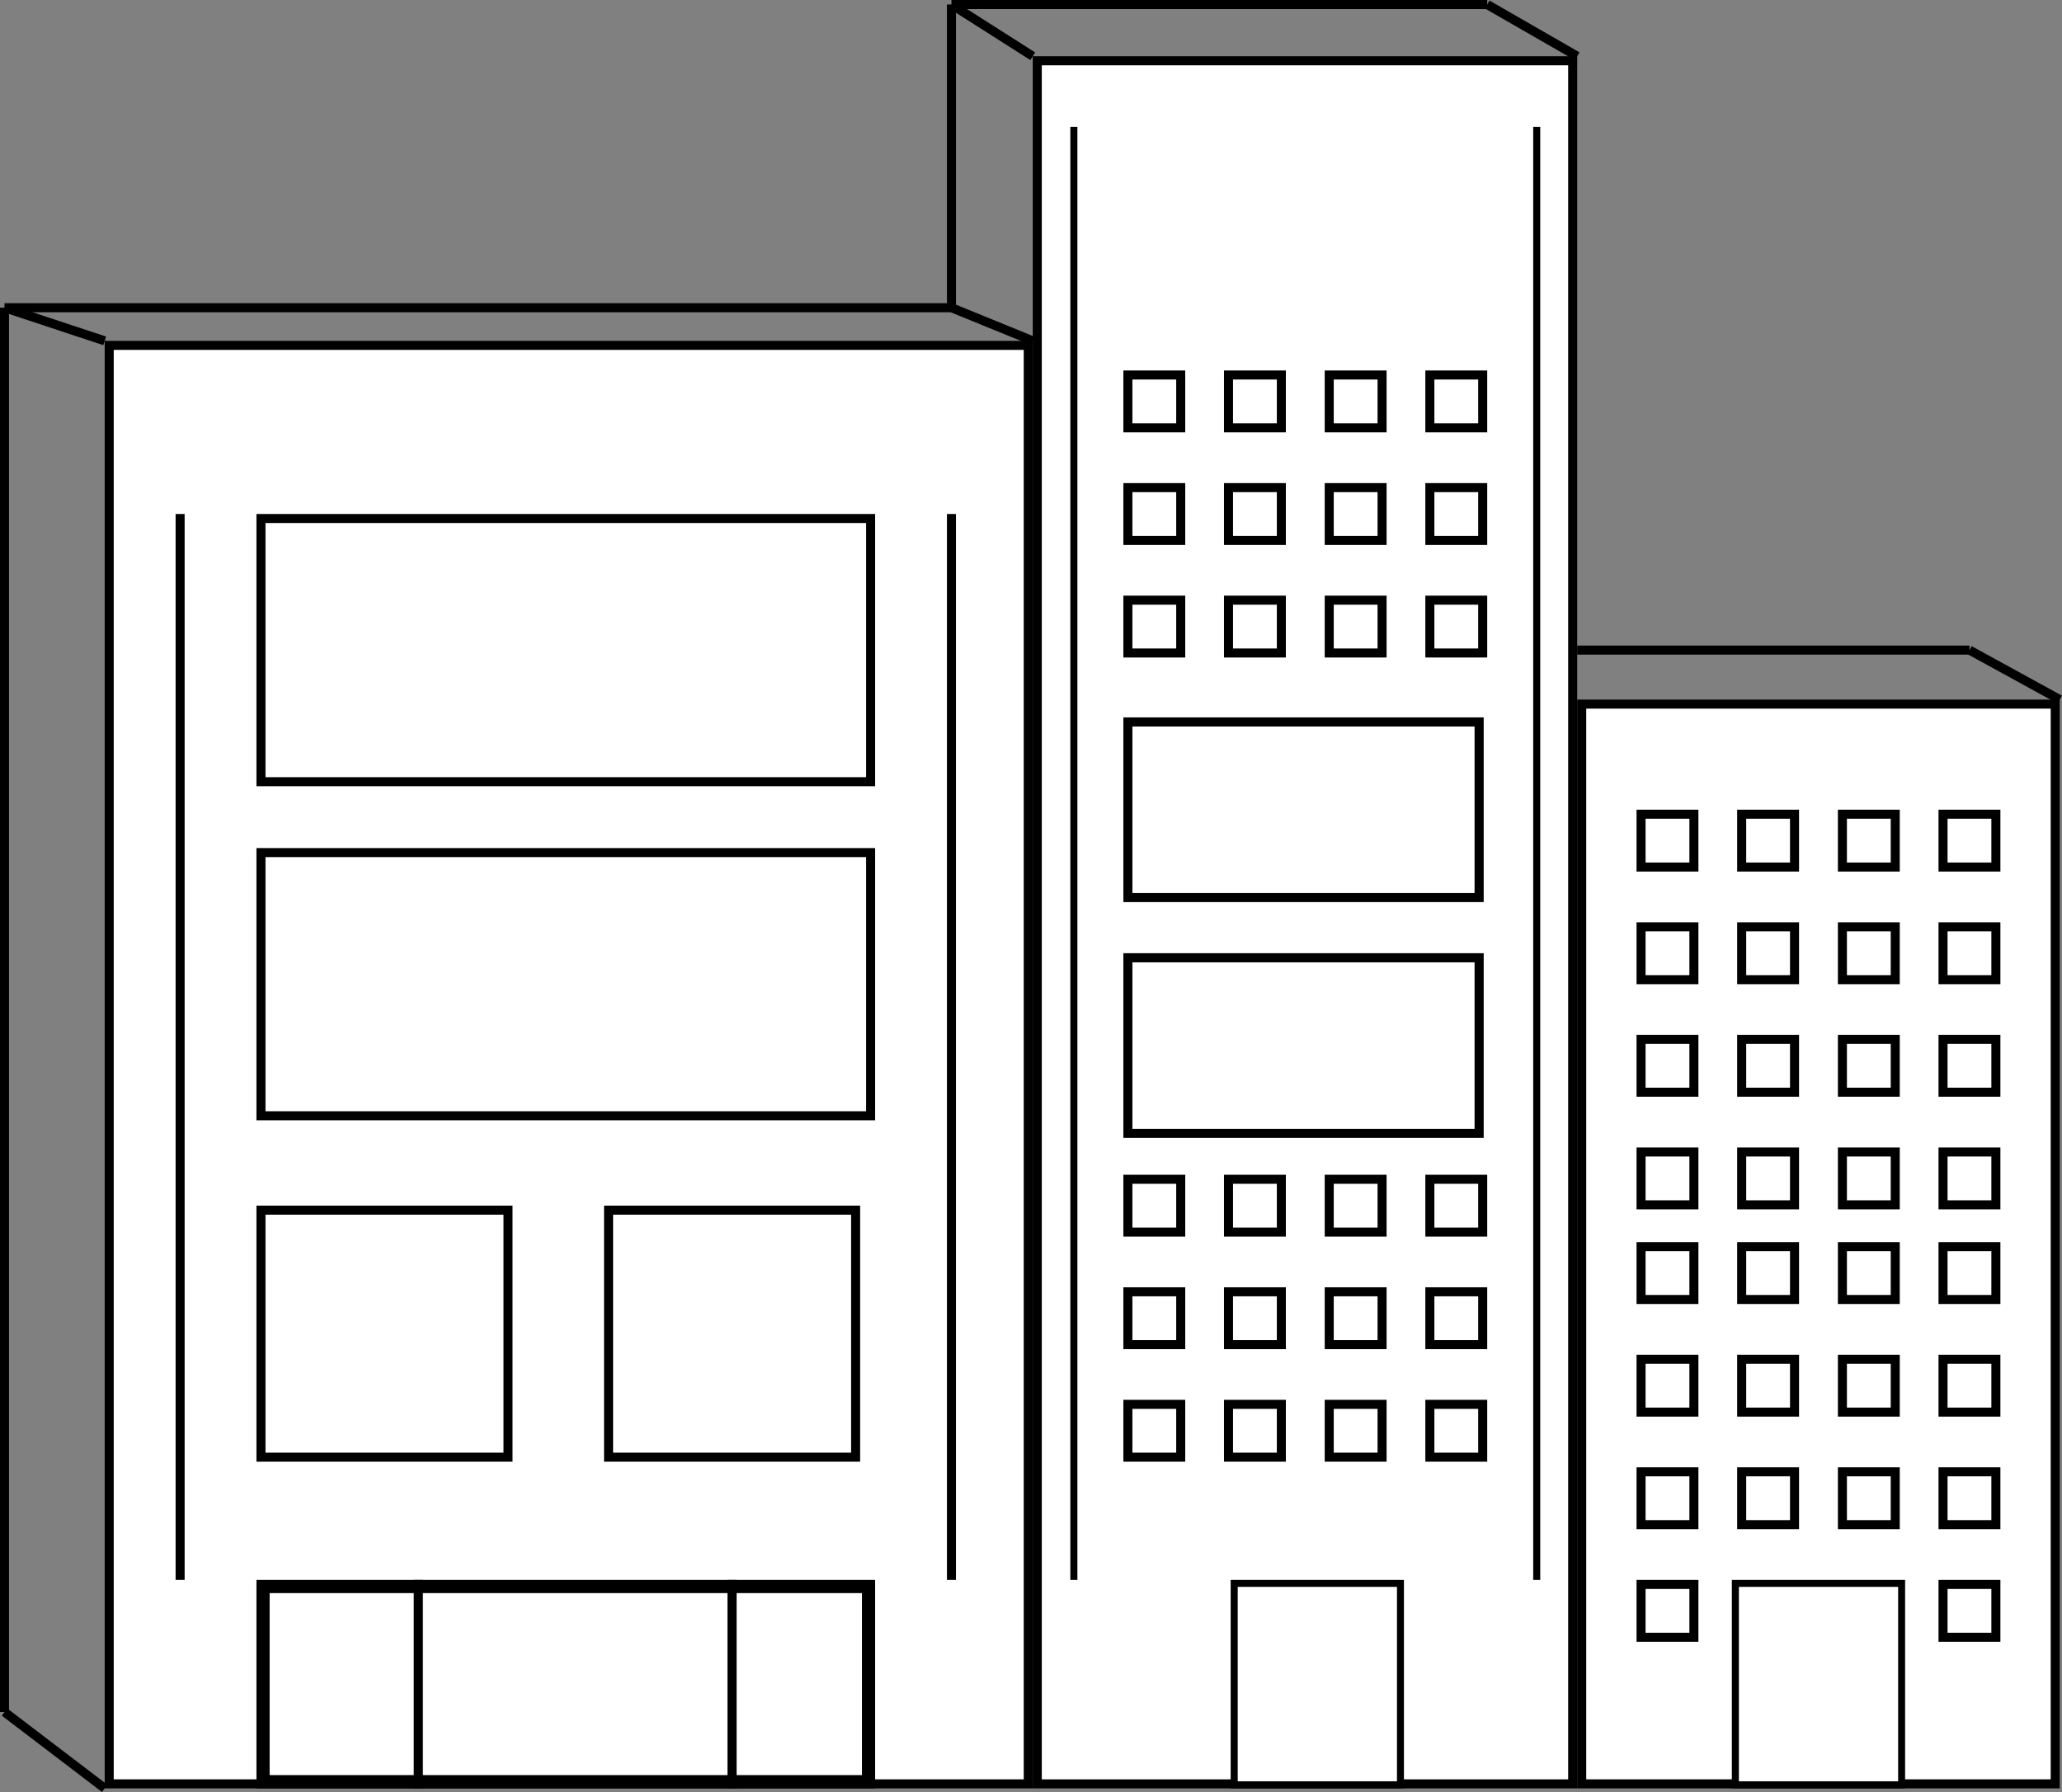 <?xml version="1.0" encoding="UTF-8"?>
<svg id="Layer_2" data-name="Layer 2" xmlns="http://www.w3.org/2000/svg" viewBox="0 0 228.27 198.41">
  <rect x="0" y="0" width="228.27" height="198.41" fill="#808080" stroke="none"/>
  <defs>
    <style>
      .cls-1, .cls-2, .cls-3 {
        fill: none;
        stroke: #000;
        stroke-miterlimit: 10;
      }

      .cls-4 {
        fill: #fff;
      }

      .cls-2 {
        stroke-width: .78px;
      }

      .cls-3 {
        stroke-width: 1.01px;
      }
    </style>
  </defs>
  <g id="Layer_1-2" data-name="Layer 1">
    <g>
      <g>
        <g>
          <rect class="cls-4" x="114.83" y="6.73" width="59.27" height="190.78"/>
          <path d="M173.6,7.23v189.78h-58.27V7.23h58.27M174.6,6.23h-60.27v191.78h60.27V6.23h0Z"/>
        </g>
        <g>
          <rect class="cls-4" x="175.1" y="77.96" width="52.42" height="119.55"/>
          <path d="M227.02,78.46v118.55h-51.42v-118.55h51.42M228.02,77.46h-53.42v120.55h53.42v-120.55h0Z"/>
        </g>
        <g>
          <rect class="cls-4" x="12.09" y="38.24" width="101.74" height="159.27"/>
          <path d="M113.33,38.74v158.27H12.59V38.74h100.74M114.33,37.74H11.59v160.27h102.74V37.74h0Z"/>
        </g>
      </g>
      <g>
        <g>
          <rect class="cls-4" x="28.89" y="57.41" width="67.49" height="29.14"/>
          <path d="M95.88,57.91v28.14H29.39v-28.14h66.49M96.88,56.91H28.39v30.14h68.49v-30.14h0Z"/>
        </g>
        <g>
          <rect class="cls-4" x="28.89" y="94.4" width="67.49" height="29.14"/>
          <path d="M95.88,94.9v28.14H29.39v-28.14h66.49M96.88,93.9H28.39v30.14h68.49v-30.14h0Z"/>
        </g>
        <g>
          <rect class="cls-4" x="136.63" y="175.31" width="18.4" height="22.31"/>
          <path d="M154.65,175.7v21.53h-17.63v-21.53h17.63M155.42,174.93h-19.18v23.08h19.18v-23.08h0Z"/>
        </g>
        <g>
          <rect class="cls-4" x="29.12" y="175.66" width="67.03" height="21.62"/>
          <path d="M95.42,176.39v20.15H29.85v-20.15h65.56M96.88,174.93H28.39v23.08h68.49v-23.08h0Z"/>
        </g>
        <g>
          <rect class="cls-4" x="192.11" y="175.31" width="18.4" height="22.31"/>
          <path d="M210.13,175.7v21.53h-17.63v-21.53h17.63M210.9,174.93h-19.18v23.08h19.18v-23.08h0Z"/>
        </g>
        <g>
          <rect class="cls-4" x="181.67" y="102.62" width="5.85" height="5.85"/>
          <path d="M187.02,103.12v4.85h-4.85v-4.85h4.85M188.02,102.12h-6.85v6.85h6.85v-6.85h0Z"/>
        </g>
        <g>
          <rect class="cls-4" x="192.82" y="102.62" width="5.85" height="5.85"/>
          <path d="M198.16,103.12v4.85h-4.85v-4.85h4.85M199.16,102.12h-6.85v6.85h6.85v-6.85h0Z"/>
        </g>
        <g>
          <rect class="cls-4" x="203.96" y="102.62" width="5.85" height="5.85"/>
          <path d="M209.31,103.12v4.85h-4.85v-4.85h4.85M210.31,102.12h-6.85v6.85h6.85v-6.85h0Z"/>
        </g>
        <g>
          <rect class="cls-4" x="215.11" y="102.62" width="5.85" height="5.85"/>
          <path d="M220.45,103.12v4.85h-4.85v-4.85h4.85M221.45,102.12h-6.85v6.85h6.85v-6.85h0Z"/>
        </g>
        <g>
          <rect class="cls-4" x="181.67" y="90.15" width="5.85" height="5.85"/>
          <path d="M187.02,90.65v4.85h-4.85v-4.85h4.85M188.02,89.65h-6.85v6.85h6.85v-6.85h0Z"/>
        </g>
        <g>
          <rect class="cls-4" x="192.82" y="90.15" width="5.85" height="5.85"/>
          <path d="M198.16,90.65v4.85h-4.85v-4.85h4.85M199.16,89.65h-6.85v6.85h6.85v-6.85h0Z"/>
        </g>
        <g>
          <rect class="cls-4" x="203.96" y="90.15" width="5.85" height="5.85"/>
          <path d="M209.31,90.65v4.85h-4.85v-4.85h4.85M210.31,89.65h-6.85v6.85h6.85v-6.85h0Z"/>
        </g>
        <g>
          <rect class="cls-4" x="215.11" y="90.15" width="5.85" height="5.85"/>
          <path d="M220.45,90.65v4.85h-4.85v-4.85h4.85M221.45,89.65h-6.85v6.85h6.85v-6.85h0Z"/>
        </g>
        <g>
          <rect class="cls-4" x="181.67" y="127.55" width="5.85" height="5.85"/>
          <path d="M187.02,128.05v4.85h-4.85v-4.85h4.85M188.02,127.05h-6.85v6.85h6.85v-6.85h0Z"/>
        </g>
        <g>
          <rect class="cls-4" x="192.82" y="127.55" width="5.85" height="5.85"/>
          <path d="M198.16,128.05v4.85h-4.85v-4.85h4.85M199.16,127.05h-6.85v6.85h6.85v-6.85h0Z"/>
        </g>
        <g>
          <rect class="cls-4" x="203.96" y="127.55" width="5.85" height="5.85"/>
          <path d="M209.31,128.05v4.85h-4.85v-4.85h4.85M210.31,127.05h-6.85v6.85h6.85v-6.85h0Z"/>
        </g>
        <g>
          <rect class="cls-4" x="215.11" y="127.55" width="5.85" height="5.85"/>
          <path d="M220.45,128.05v4.85h-4.85v-4.85h4.85M221.45,127.05h-6.85v6.85h6.85v-6.85h0Z"/>
        </g>
        <g>
          <rect class="cls-4" x="181.67" y="115.08" width="5.85" height="5.85"/>
          <path d="M187.02,115.58v4.85h-4.85v-4.85h4.85M188.02,114.58h-6.85v6.85h6.85v-6.85h0Z"/>
        </g>
        <g>
          <rect class="cls-4" x="192.82" y="115.08" width="5.85" height="5.85"/>
          <path d="M198.16,115.58v4.85h-4.85v-4.85h4.85M199.16,114.58h-6.85v6.85h6.85v-6.85h0Z"/>
        </g>
        <g>
          <rect class="cls-4" x="203.96" y="115.08" width="5.85" height="5.85"/>
          <path d="M209.31,115.58v4.85h-4.85v-4.85h4.85M210.31,114.58h-6.85v6.85h6.85v-6.85h0Z"/>
        </g>
        <g>
          <rect class="cls-4" x="215.11" y="115.08" width="5.85" height="5.85"/>
          <path d="M220.45,115.58v4.85h-4.85v-4.85h4.85M221.45,114.58h-6.85v6.85h6.85v-6.85h0Z"/>
        </g>
        <g>
          <g>
            <rect class="cls-4" x="124.86" y="53.99" width="5.85" height="5.85"/>
            <path d="M130.21,54.49v4.85h-4.85v-4.85h4.85M131.21,53.49h-6.85v6.85h6.85v-6.85h0Z"/>
          </g>
          <g>
            <rect class="cls-4" x="136" y="53.99" width="5.85" height="5.85"/>
            <path d="M141.35,54.49v4.85h-4.85v-4.85h4.85M142.35,53.49h-6.85v6.85h6.85v-6.85h0Z"/>
          </g>
          <g>
            <rect class="cls-4" x="147.15" y="53.99" width="5.85" height="5.85"/>
            <path d="M152.5,54.49v4.85h-4.85v-4.85h4.85M153.5,53.49h-6.85v6.85h6.85v-6.85h0Z"/>
          </g>
          <g>
            <rect class="cls-4" x="158.29" y="53.99" width="5.85" height="5.85"/>
            <path d="M163.64,54.49v4.85h-4.85v-4.85h4.85M164.64,53.49h-6.85v6.85h6.85v-6.85h0Z"/>
          </g>
          <g>
            <rect class="cls-4" x="124.86" y="41.52" width="5.85" height="5.85"/>
            <path d="M130.21,42.02v4.85h-4.85v-4.85h4.85M131.21,41.02h-6.85v6.85h6.85v-6.85h0Z"/>
          </g>
          <g>
            <rect class="cls-4" x="136" y="41.52" width="5.85" height="5.85"/>
            <path d="M141.35,42.02v4.85h-4.85v-4.85h4.85M142.35,41.02h-6.85v6.85h6.85v-6.85h0Z"/>
          </g>
          <g>
            <rect class="cls-4" x="147.15" y="41.52" width="5.85" height="5.85"/>
            <path d="M152.5,42.02v4.85h-4.85v-4.85h4.85M153.5,41.02h-6.85v6.85h6.85v-6.85h0Z"/>
          </g>
          <g>
            <rect class="cls-4" x="158.29" y="41.52" width="5.85" height="5.85"/>
            <path d="M163.64,42.02v4.85h-4.85v-4.85h4.85M164.64,41.02h-6.85v6.85h6.85v-6.85h0Z"/>
          </g>
          <g>
            <rect class="cls-4" x="124.86" y="66.45" width="5.85" height="5.85"/>
            <path d="M130.21,66.95v4.85h-4.85v-4.85h4.85M131.21,65.95h-6.85v6.85h6.85v-6.85h0Z"/>
          </g>
          <g>
            <rect class="cls-4" x="136" y="66.45" width="5.85" height="5.85"/>
            <path d="M141.35,66.95v4.85h-4.85v-4.85h4.85M142.35,65.95h-6.85v6.85h6.85v-6.85h0Z"/>
          </g>
          <g>
            <rect class="cls-4" x="147.15" y="66.45" width="5.85" height="5.85"/>
            <path d="M152.5,66.95v4.85h-4.85v-4.85h4.85M153.5,65.95h-6.85v6.85h6.85v-6.85h0Z"/>
          </g>
          <g>
            <rect class="cls-4" x="158.29" y="66.45" width="5.85" height="5.85"/>
            <path d="M163.64,66.95v4.85h-4.85v-4.85h4.85M164.64,65.95h-6.85v6.85h6.85v-6.85h0Z"/>
          </g>
        </g>
        <g>
          <g>
            <rect class="cls-4" x="124.86" y="143.03" width="5.85" height="5.85"/>
            <path d="M130.21,143.53v4.85h-4.85v-4.85h4.85M131.21,142.53h-6.85v6.85h6.85v-6.85h0Z"/>
          </g>
          <g>
            <rect class="cls-4" x="136" y="143.03" width="5.85" height="5.85"/>
            <path d="M141.35,143.53v4.85h-4.85v-4.85h4.85M142.35,142.53h-6.85v6.85h6.85v-6.85h0Z"/>
          </g>
          <g>
            <rect class="cls-4" x="147.15" y="143.03" width="5.85" height="5.85"/>
            <path d="M152.5,143.53v4.85h-4.85v-4.85h4.85M153.5,142.53h-6.85v6.85h6.85v-6.85h0Z"/>
          </g>
          <g>
            <rect class="cls-4" x="158.29" y="143.03" width="5.85" height="5.85"/>
            <path d="M163.64,143.53v4.85h-4.85v-4.85h4.85M164.64,142.53h-6.85v6.85h6.85v-6.85h0Z"/>
          </g>
          <g>
            <rect class="cls-4" x="124.86" y="130.57" width="5.85" height="5.85"/>
            <path d="M130.21,131.07v4.85h-4.85v-4.85h4.85M131.21,130.07h-6.85v6.85h6.85v-6.85h0Z"/>
          </g>
          <g>
            <rect class="cls-4" x="136" y="130.57" width="5.85" height="5.85"/>
            <path d="M141.35,131.07v4.85h-4.85v-4.85h4.85M142.35,130.07h-6.85v6.85h6.85v-6.85h0Z"/>
          </g>
          <g>
            <rect class="cls-4" x="147.15" y="130.57" width="5.85" height="5.85"/>
            <path d="M152.5,131.07v4.85h-4.85v-4.85h4.85M153.5,130.07h-6.85v6.85h6.85v-6.85h0Z"/>
          </g>
          <g>
            <rect class="cls-4" x="158.29" y="130.57" width="5.85" height="5.85"/>
            <path d="M163.64,131.07v4.85h-4.85v-4.85h4.85M164.64,130.07h-6.85v6.85h6.85v-6.85h0Z"/>
          </g>
          <g>
            <rect class="cls-4" x="124.86" y="155.49" width="5.85" height="5.85"/>
            <path d="M130.21,155.99v4.85h-4.85v-4.85h4.85M131.21,154.99h-6.85v6.85h6.85v-6.85h0Z"/>
          </g>
          <g>
            <rect class="cls-4" x="136" y="155.49" width="5.85" height="5.85"/>
            <path d="M141.35,155.99v4.85h-4.85v-4.85h4.85M142.35,154.99h-6.85v6.85h6.85v-6.85h0Z"/>
          </g>
          <g>
            <rect class="cls-4" x="147.15" y="155.49" width="5.85" height="5.85"/>
            <path d="M152.5,155.99v4.85h-4.85v-4.85h4.85M153.5,154.99h-6.85v6.85h6.85v-6.85h0Z"/>
          </g>
          <g>
            <rect class="cls-4" x="158.29" y="155.49" width="5.85" height="5.85"/>
            <path d="M163.64,155.99v4.85h-4.85v-4.85h4.85M164.64,154.99h-6.85v6.85h6.85v-6.85h0Z"/>
          </g>
        </g>
        <g>
          <rect class="cls-4" x="181.67" y="150.5" width="5.85" height="5.85"/>
          <path d="M187.02,151v4.85h-4.85v-4.85h4.85M188.02,150h-6.85v6.85h6.85v-6.85h0Z"/>
        </g>
        <g>
          <rect class="cls-4" x="192.82" y="150.5" width="5.85" height="5.85"/>
          <path d="M198.16,151v4.85h-4.85v-4.85h4.85M199.16,150h-6.85v6.85h6.85v-6.85h0Z"/>
        </g>
        <g>
          <rect class="cls-4" x="203.96" y="150.5" width="5.85" height="5.85"/>
          <path d="M209.31,151v4.85h-4.85v-4.85h4.85M210.31,150h-6.85v6.85h6.85v-6.85h0Z"/>
        </g>
        <g>
          <rect class="cls-4" x="215.11" y="150.5" width="5.85" height="5.85"/>
          <path d="M220.45,151v4.85h-4.85v-4.85h4.85M221.45,150h-6.85v6.85h6.85v-6.85h0Z"/>
        </g>
        <g>
          <rect class="cls-4" x="181.67" y="138.03" width="5.85" height="5.85"/>
          <path d="M187.02,138.53v4.85h-4.85v-4.85h4.85M188.02,137.53h-6.85v6.85h6.85v-6.85h0Z"/>
        </g>
        <g>
          <rect class="cls-4" x="192.82" y="138.03" width="5.85" height="5.85"/>
          <path d="M198.16,138.53v4.85h-4.85v-4.85h4.85M199.16,137.53h-6.85v6.85h6.85v-6.85h0Z"/>
        </g>
        <g>
          <rect class="cls-4" x="203.96" y="138.03" width="5.85" height="5.85"/>
          <path d="M209.31,138.53v4.85h-4.85v-4.85h4.85M210.31,137.53h-6.85v6.85h6.85v-6.85h0Z"/>
        </g>
        <g>
          <rect class="cls-4" x="215.11" y="138.03" width="5.85" height="5.85"/>
          <path d="M220.45,138.53v4.85h-4.85v-4.85h4.85M221.45,137.53h-6.85v6.85h6.85v-6.85h0Z"/>
        </g>
        <g>
          <rect class="cls-4" x="181.67" y="175.43" width="5.85" height="5.85"/>
          <path d="M187.02,175.93v4.85h-4.85v-4.85h4.85M188.02,174.93h-6.85v6.85h6.85v-6.85h0Z"/>
        </g>
        <g>
          <rect class="cls-4" x="215.11" y="175.43" width="5.85" height="5.85"/>
          <path d="M220.45,175.93v4.85h-4.85v-4.85h4.85M221.45,174.93h-6.85v6.85h6.85v-6.85h0Z"/>
        </g>
        <g>
          <rect class="cls-4" x="181.67" y="162.96" width="5.85" height="5.85"/>
          <path d="M187.02,163.46v4.85h-4.85v-4.85h4.85M188.02,162.46h-6.85v6.85h6.85v-6.85h0Z"/>
        </g>
        <g>
          <rect class="cls-4" x="192.82" y="162.96" width="5.85" height="5.85"/>
          <path d="M198.16,163.46v4.85h-4.85v-4.85h4.85M199.16,162.46h-6.85v6.85h6.85v-6.85h0Z"/>
        </g>
        <g>
          <rect class="cls-4" x="203.96" y="162.96" width="5.85" height="5.85"/>
          <path d="M209.31,163.46v4.85h-4.85v-4.85h4.85M210.31,162.46h-6.85v6.85h6.85v-6.85h0Z"/>
        </g>
        <g>
          <rect class="cls-4" x="215.11" y="162.96" width="5.85" height="5.85"/>
          <path d="M220.45,163.46v4.85h-4.85v-4.85h4.85M221.45,162.46h-6.85v6.85h6.85v-6.85h0Z"/>
        </g>
        <line class="cls-2" x1="118.88" y1="14.05" x2="118.88" y2="174.93"/>
        <line class="cls-2" x1="170.12" y1="14.05" x2="170.12" y2="174.93"/>
        <line class="cls-1" x1="105.33" y1="56.91" x2="105.33" y2="174.93"/>
        <line class="cls-1" x1="19.94" y1="56.91" x2="19.94" y2="174.93"/>
        <g>
          <rect class="cls-4" x="28.89" y="133.99" width="27.35" height="27.35"/>
          <path d="M55.74,134.49v26.35h-26.35v-26.35h26.35M56.74,133.49h-28.35v28.35h28.35v-28.35h0Z"/>
        </g>
        <g>
          <rect class="cls-4" x="67.36" y="133.99" width="27.35" height="27.35"/>
          <path d="M94.22,134.49v26.35h-26.35v-26.35h26.35M95.22,133.49h-28.35v28.35h28.35v-28.35h0Z"/>
        </g>
        <g>
          <rect class="cls-4" x="124.86" y="106.05" width="38.88" height="19.44"/>
          <path d="M163.24,106.55v18.44h-37.88v-18.44h37.88M164.25,105.54h-39.89v20.45h39.89v-20.45h0Z"/>
        </g>
        <g>
          <rect class="cls-4" x="124.86" y="79.93" width="38.88" height="19.44"/>
          <path d="M163.24,80.44v18.44h-37.88v-18.44h37.88M164.25,79.43h-39.89v20.45h39.89v-20.45h0Z"/>
        </g>
        <line class="cls-1" x1="11.59" y1="37.74" x2=".5" y2="34.07"/>
        <line class="cls-1" x1="11.59" y1="198.01" x2=".5" y2="189.56"/>
        <line class="cls-1" x1=".5" y1="34.07" x2=".5" y2="189.56"/>
        <line class="cls-1" x1=".5" y1="34.07" x2="105.33" y2="34.07"/>
        <line class="cls-1" x1="114.33" y1="37.74" x2="105.33" y2="34.07"/>
        <line class="cls-1" x1="114.33" y1="6.23" x2="105.33" y2=".5"/>
        <line class="cls-1" x1="105.33" y1="34.07" x2="105.33" y2=".5"/>
        <line class="cls-1" x1="228.02" y1="77.46" x2="218.03" y2="71.98"/>
        <line class="cls-1" x1="174.6" y1="71.98" x2="218.03" y2="71.98"/>
        <line class="cls-3" x1="105.33" y1=".5" x2="164.64" y2=".5"/>
        <line class="cls-3" x1="174.6" y1="6.23" x2="164.64" y2=".5"/>
        <line class="cls-3" x1="81.04" y1="198.01" x2="81.04" y2="174.93"/>
        <line class="cls-3" x1="46.31" y1="198.01" x2="46.31" y2="174.93"/>
      </g>
    </g>
  </g>
</svg>